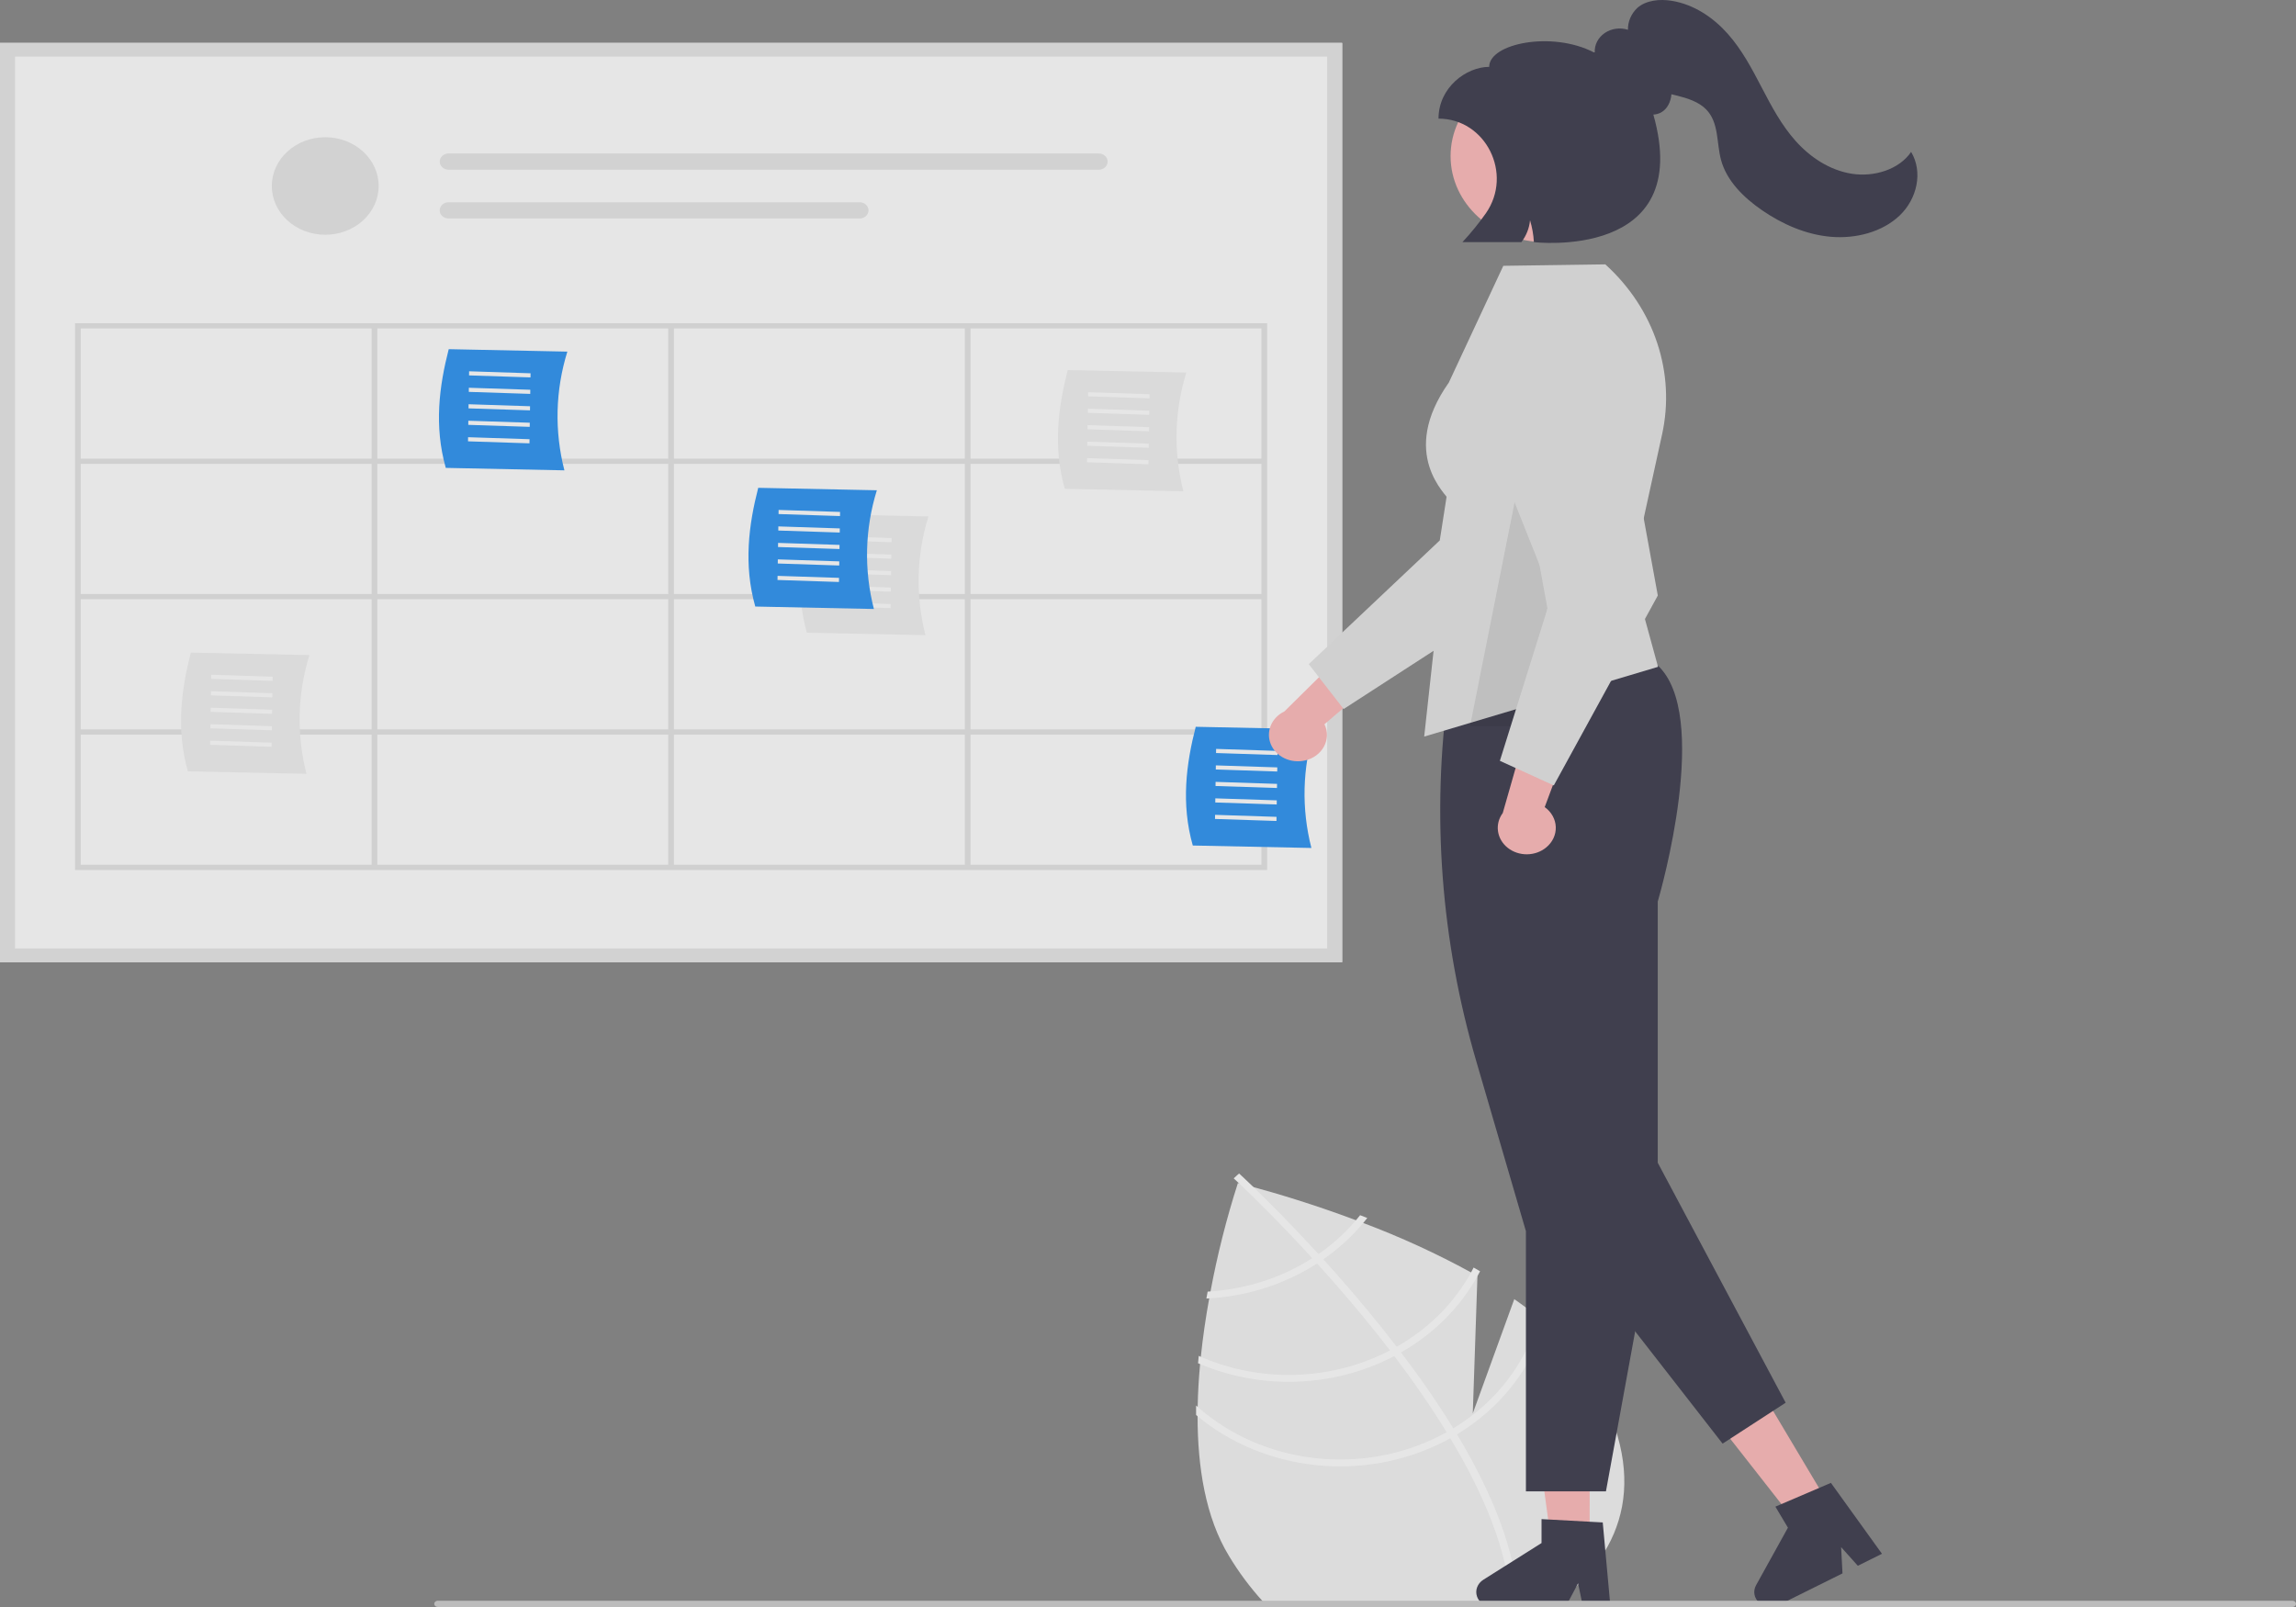 <svg width="400" height="280" viewBox="0 0 400 280" fill="none" xmlns="http://www.w3.org/2000/svg">
<rect x="0" y="0" width="400" height="280" fill="#808080" stroke="none"/>
<g opacity="0.8" clip-path="url(#clip0_52_645)">
<path d="M271.481 279.105C271.091 279.408 270.688 279.704 270.282 279.997H220.92C220.637 279.704 220.353 279.408 220.074 279.105C217.795 276.609 215.789 273.916 214.084 271.064C210.031 264.398 208.635 255.66 208.635 246.76C208.635 246.217 208.639 245.673 208.651 245.129C208.697 242.633 208.848 240.132 209.074 237.673C209.115 237.246 209.156 236.822 209.202 236.399C209.567 232.871 210.08 229.437 210.663 226.228C210.737 225.819 210.811 225.415 210.889 225.013C212.077 218.64 213.67 212.335 215.66 206.131C215.66 206.131 215.726 206.146 215.853 206.176C216.219 206.27 217.093 206.491 218.378 206.839C221.918 207.799 228.565 209.733 236.231 212.609C236.65 212.762 237.073 212.924 237.5 213.089C243.985 215.53 250.263 218.408 256.28 221.7C256.654 221.906 257.024 222.116 257.393 222.326V222.356L256.584 246.262L263.811 226.359C265.285 227.383 266.693 228.444 268.036 229.542C268.406 229.842 268.775 230.149 269.132 230.468C272.183 233.021 274.786 235.985 276.851 239.259C287.662 257.054 283.125 270.138 271.481 279.105Z" fill="#F2F2F2"/>
<path d="M264.521 279.997H263.207C263.199 279.701 263.187 279.405 263.166 279.105C262.637 270.112 258.412 260.181 252.659 250.596C252.454 250.247 252.245 249.891 252.023 249.542C249.231 244.984 246.118 240.522 242.904 236.283C242.657 235.953 242.402 235.619 242.148 235.289C237.869 229.715 233.452 224.556 229.46 220.152C229.181 219.837 228.894 219.529 228.611 219.226C222.694 212.748 217.812 208.028 215.853 206.176C215.562 205.902 215.336 205.693 215.18 205.546C215.036 205.404 214.95 205.329 214.934 205.314L215.394 204.894L215.397 204.883L215.866 204.463C215.882 204.482 216.165 204.729 216.666 205.205C217.089 205.599 217.668 206.15 218.379 206.84C220.859 209.239 224.96 213.321 229.707 218.498C229.982 218.798 230.265 219.109 230.548 219.421C233.788 222.993 237.299 227.042 240.777 231.394C241.651 232.489 242.5 233.575 243.322 234.652C243.581 234.982 243.836 235.312 244.082 235.642C247.56 240.223 250.597 244.629 253.193 248.86L253.842 249.921C260.461 260.942 264.025 270.704 264.484 279.105C264.501 279.405 264.513 279.701 264.521 279.997Z" fill="white"/>
<path d="M236.953 211.732C236.719 212.029 236.481 212.321 236.231 212.61C234.348 214.825 232.154 216.805 229.706 218.499C229.349 218.739 228.983 218.986 228.61 219.226C227.591 219.875 226.535 220.476 225.448 221.026C220.969 223.303 216.001 224.664 210.888 225.014C210.724 225.029 210.556 225.041 210.392 225.048C210.318 225.449 210.248 225.85 210.17 226.259C210.334 226.251 210.498 226.244 210.663 226.229C216.078 225.907 221.347 224.489 226.089 222.079C227.249 221.492 228.374 220.848 229.46 220.152C229.829 219.916 230.191 219.669 230.548 219.421C233.166 217.605 235.504 215.476 237.499 213.089C237.737 212.801 237.971 212.508 238.201 212.216C237.774 212.051 237.36 211.89 236.953 211.732Z" fill="white"/>
<path d="M256.728 220.854C256.584 221.138 256.432 221.42 256.28 221.701C253.352 227.027 248.867 231.51 243.322 234.653C242.936 234.874 242.546 235.088 242.147 235.29C242.028 235.354 241.901 235.421 241.782 235.481C236.824 237.993 231.281 239.387 225.613 239.547C219.946 239.707 214.319 238.628 209.201 236.4C209.078 236.347 208.959 236.295 208.84 236.242C208.794 236.67 208.753 237.097 208.721 237.528C208.836 237.577 208.955 237.629 209.074 237.674C214.339 239.89 220.102 240.942 225.895 240.744C231.689 240.546 237.349 239.104 242.418 236.535C242.583 236.452 242.743 236.37 242.903 236.284C243.301 236.074 243.695 235.86 244.081 235.643C249.765 232.408 254.369 227.813 257.393 222.357C257.553 222.076 257.705 221.791 257.853 221.502C257.479 221.285 257.105 221.067 256.728 220.854Z" fill="white"/>
<path d="M268.253 228.691C268.184 228.976 268.114 229.261 268.036 229.542C265.924 237.456 260.624 244.353 253.193 248.86C252.811 249.096 252.417 249.321 252.023 249.542C251.6 249.775 251.177 250.007 250.741 250.225C244.054 253.604 236.354 254.934 228.776 254.016C221.198 253.099 214.143 249.984 208.651 245.13C208.557 245.051 208.466 244.969 208.376 244.886C208.376 245.445 208.372 245.996 208.38 246.551C208.462 246.622 208.548 246.693 208.635 246.761C214.353 251.491 221.549 254.47 229.215 255.28C236.88 256.09 244.631 254.691 251.382 251.278C251.817 251.061 252.244 250.836 252.659 250.596C253.061 250.378 253.451 250.153 253.841 249.921C261.379 245.368 266.82 238.445 269.132 230.468C269.21 230.198 269.288 229.929 269.358 229.655C269.001 229.325 268.627 229.014 268.253 228.691Z" fill="white"/>
<path d="M233.828 167.646H0V7.475H233.828V167.646Z" fill="white"/>
<path d="M56.661 40.904C61.801 40.904 65.969 37.099 65.969 32.406C65.969 27.713 61.801 23.908 56.661 23.908C51.521 23.908 47.353 27.713 47.353 32.406C47.353 37.099 51.521 40.904 56.661 40.904Z" fill="#E6E6E6"/>
<path d="M78.158 26.74C77.747 26.741 77.353 26.89 77.063 27.156C76.772 27.422 76.609 27.781 76.609 28.157C76.609 28.532 76.772 28.892 77.063 29.157C77.353 29.423 77.747 29.572 78.158 29.573H191.418C191.829 29.572 192.222 29.423 192.513 29.157C192.803 28.892 192.966 28.532 192.966 28.157C192.966 27.781 192.803 27.422 192.513 27.156C192.222 26.89 191.829 26.741 191.418 26.74H78.158Z" fill="#E6E6E6"/>
<path d="M78.156 35.238C77.745 35.237 77.35 35.386 77.058 35.651C76.767 35.916 76.602 36.276 76.602 36.652C76.601 37.027 76.763 37.388 77.054 37.654C77.344 37.92 77.738 38.07 78.15 38.071H149.754C149.958 38.071 150.16 38.035 150.348 37.964C150.537 37.893 150.708 37.788 150.852 37.657C150.997 37.525 151.111 37.369 151.189 37.197C151.267 37.025 151.308 36.841 151.308 36.655C151.308 36.468 151.267 36.284 151.189 36.112C151.111 35.94 150.997 35.784 150.852 35.652C150.708 35.521 150.537 35.416 150.348 35.345C150.16 35.274 149.958 35.238 149.754 35.238H78.156Z" fill="#E6E6E6"/>
<path d="M233.828 167.646H0V7.475H233.828V167.646ZM2.617 165.257H231.211V9.864H2.617V165.257Z" fill="#E6E6E6"/>
<path d="M13.068 56.32V151.588H220.758V56.32H13.068ZM219.759 79.909H169.085V57.232H219.759V79.909ZM117.412 79.909V57.232H168.086V79.909H117.412ZM168.086 80.821V103.498H117.412V80.821H168.086ZM116.414 79.909H65.74V57.232H116.414V79.909ZM116.414 80.821V103.498H65.74V80.821H116.414ZM64.741 103.498H14.067V80.821H64.741V103.498ZM64.741 104.41V127.087H14.067V104.41H64.741ZM65.74 104.41H116.414V127.087H65.74V104.41ZM116.414 127.999V150.676H65.74V127.999H116.414ZM117.412 127.999H168.086V150.676H117.412V127.999ZM117.412 127.087V104.41H168.086V127.087H117.412ZM169.085 104.41H219.759V127.087H169.085V104.41ZM169.085 103.498V80.821H219.759V103.498H169.085ZM64.741 57.232V79.909H14.067V57.232H64.741ZM14.067 127.999H64.741V150.676H14.067V127.999ZM169.085 150.676V127.999H219.759V150.676H169.085Z" fill="#E4E4E4"/>
<path d="M98.328 81.951L77.662 81.524C75.595 74.213 76.526 67.252 78.175 60.838L98.841 61.265C96.751 68.009 96.574 75.128 98.328 81.951Z" fill="#1E8CF1"/>
<path d="M81.715 65.409L81.726 64.691L92.432 65.041L92.421 65.758L81.715 65.409Z" fill="white"/>
<path d="M81.67 68.28L81.681 67.562L92.387 67.912L92.376 68.63L81.67 68.28Z" fill="white"/>
<path d="M81.625 71.151L81.636 70.434L92.343 70.783L92.332 71.501L81.625 71.151Z" fill="white"/>
<path d="M81.58 74.025L81.591 73.307L92.297 73.656L92.286 74.374L81.58 74.025Z" fill="white"/>
<path d="M81.535 76.896L81.546 76.178L92.253 76.527L92.241 77.245L81.535 76.896Z" fill="white"/>
<path d="M53.394 134.826L32.729 134.399C30.662 127.088 31.592 120.127 33.242 113.713L53.907 114.14C51.817 120.884 51.641 128.003 53.394 134.826Z" fill="#F0F0F0"/>
<path d="M36.783 118.284L36.794 117.566L47.501 117.916L47.489 118.633L36.783 118.284Z" fill="white"/>
<path d="M36.738 121.155L36.749 120.438L47.455 120.787L47.444 121.505L36.738 121.155Z" fill="white"/>
<path d="M36.693 124.028L36.705 123.311L47.411 123.66L47.4 124.378L36.693 124.028Z" fill="white"/>
<path d="M36.648 126.9L36.659 126.182L47.366 126.531L47.354 127.249L36.648 126.9Z" fill="white"/>
<path d="M36.603 129.771L36.614 129.053L47.321 129.402L47.309 130.12L36.603 129.771Z" fill="white"/>
<path d="M161.234 110.668L140.569 110.241C138.502 102.93 139.432 95.969 141.082 89.555L161.747 89.982C159.657 96.726 159.48 103.845 161.234 110.668Z" fill="#F0F0F0"/>
<path d="M144.621 94.126L144.632 93.408L155.339 93.757L155.327 94.475L144.621 94.126Z" fill="white"/>
<path d="M144.576 96.997L144.587 96.279L155.293 96.629L155.282 97.347L144.576 96.997Z" fill="white"/>
<path d="M144.531 99.868L144.543 99.15L155.249 99.5L155.238 100.218L144.531 99.868Z" fill="white"/>
<path d="M144.486 102.741L144.497 102.023L155.204 102.373L155.192 103.091L144.486 102.741Z" fill="white"/>
<path d="M144.441 105.612L144.452 104.895L155.159 105.244L155.147 105.962L144.441 105.612Z" fill="white"/>
<path d="M152.248 106.11L131.582 105.682C129.515 98.372 130.446 91.411 132.095 84.996L152.761 85.423C150.671 92.167 150.494 99.286 152.248 106.11Z" fill="#1E8CF1"/>
<path d="M135.635 89.567L135.646 88.85L146.352 89.199L146.341 89.917L135.635 89.567Z" fill="white"/>
<path d="M135.59 92.439L135.601 91.721L146.307 92.07L146.296 92.788L135.59 92.439Z" fill="white"/>
<path d="M135.545 95.312L135.556 94.594L146.262 94.943L146.251 95.661L135.545 95.312Z" fill="white"/>
<path d="M135.5 98.183L135.511 97.465L146.217 97.814L146.206 98.532L135.5 98.183Z" fill="white"/>
<path d="M135.455 101.054L135.466 100.336L146.173 100.686L146.161 101.403L135.455 101.054Z" fill="white"/>
<path d="M228.467 147.748L207.801 147.321C205.734 140.01 206.665 133.049 208.314 126.635L228.98 127.062C226.889 133.806 226.713 140.925 228.467 147.748Z" fill="#1E8CF1"/>
<path d="M211.854 131.206L211.865 130.488L222.571 130.838L222.56 131.556L211.854 131.206Z" fill="white"/>
<path d="M211.809 134.077L211.82 133.359L222.526 133.709L222.515 134.427L211.809 134.077Z" fill="white"/>
<path d="M211.764 136.95L211.775 136.232L222.481 136.582L222.47 137.299L211.764 136.95Z" fill="white"/>
<path d="M211.719 139.821L211.73 139.104L222.436 139.453L222.425 140.171L211.719 139.821Z" fill="white"/>
<path d="M211.674 142.694L211.685 141.977L222.391 142.326L222.38 143.044L211.674 142.694Z" fill="white"/>
<path d="M206.166 85.598L185.5 85.171C183.433 77.86 184.364 70.899 186.013 64.484L206.679 64.912C204.588 71.656 204.412 78.774 206.166 85.598Z" fill="#F0F0F0"/>
<path d="M189.555 69.056L189.566 68.338L200.272 68.687L200.261 69.405L189.555 69.056Z" fill="white"/>
<path d="M189.51 71.927L189.521 71.209L200.227 71.559L200.216 72.276L189.51 71.927Z" fill="white"/>
<path d="M189.465 74.798L189.476 74.08L200.182 74.43L200.171 75.148L189.465 74.798Z" fill="white"/>
<path d="M189.42 77.671L189.431 76.953L200.137 77.303L200.126 78.021L189.42 77.671Z" fill="white"/>
<path d="M189.375 80.542L189.386 79.824L200.092 80.174L200.081 80.892L189.375 80.542Z" fill="white"/>
<path d="M227.352 132.503C228.065 132.343 228.731 132.042 229.302 131.622C229.874 131.201 230.337 130.672 230.66 130.07C230.983 129.468 231.158 128.809 231.172 128.139C231.185 127.469 231.038 126.805 230.74 126.192L243.77 115.066L234.756 113.088L223.765 123.957C222.671 124.482 221.826 125.355 221.391 126.411C220.955 127.467 220.959 128.632 221.401 129.685C221.843 130.739 222.693 131.607 223.79 132.127C224.887 132.646 226.155 132.78 227.352 132.503H227.352Z" fill="#FFB6B6"/>
<path d="M234.083 123.54L228.006 115.718L250.831 94.163L256.131 60.188C256.393 58.509 257.057 56.903 258.075 55.484C259.093 54.065 260.441 52.868 262.023 51.979C263.605 51.089 265.382 50.528 267.228 50.336C269.074 50.144 270.944 50.325 272.704 50.867C275.883 51.849 278.506 53.942 279.996 56.687C281.487 59.432 281.724 62.605 280.656 65.509L267.134 102.138L234.083 123.54Z" fill="#E4E4E4"/>
<path d="M276.939 268.305L270.194 268.305L266.984 244.549L276.941 244.549L276.939 268.305Z" fill="#FFB6B6"/>
<path d="M280.568 279.999H275.782L274.927 275.873L272.739 279.999H260.043C259.435 280 258.842 279.822 258.352 279.493C257.862 279.163 257.5 278.7 257.319 278.169C257.138 277.639 257.147 277.069 257.345 276.544C257.544 276.019 257.921 275.565 258.422 275.25L268.56 268.857V264.686L279.224 265.267L280.568 279.999Z" fill="#2F2E41"/>
<path d="M318.558 262.037L312.633 264.981L297.377 245.514L306.122 241.17L318.558 262.037Z" fill="#FFB6B6"/>
<path d="M327.868 270.727L323.663 272.816L320.753 269.565L320.991 274.144L309.839 279.684C309.305 279.95 308.691 280.052 308.088 279.977C307.485 279.902 306.924 279.652 306.488 279.266C306.051 278.879 305.761 278.374 305.66 277.826C305.56 277.279 305.654 276.716 305.928 276.22L311.487 266.18L309.303 262.516L318.974 258.373L327.868 270.727Z" fill="#2F2E41"/>
<path d="M279.782 259.846H265.841V214.522L257.211 184.972C251.016 163.84 249.37 141.812 252.364 120.108L252.376 120.019L252.451 119.962C252.672 119.792 274.762 103.116 288.734 115.873C298.152 124.471 289.302 155.391 288.807 157.088V210.389L279.782 259.846Z" fill="#2F2E41"/>
<path d="M248.117 128.34L252.61 87.316C252.027 86.197 243.624 79.111 252.41 66.653L261.9 46.315L279.672 46.062L279.747 46.131C283.927 49.94 287.011 54.634 288.723 59.795C290.434 64.957 290.721 70.424 289.556 75.711L284.319 99.618L288.857 116.189L248.117 128.34Z" fill="#E4E4E4"/>
<path d="M271.465 214.756L300.104 251.535L311.09 244.404L287.171 199.527L271.465 214.756Z" fill="#2F2E41"/>
<path d="M269.125 42.181C278.189 42.181 285.536 35.473 285.536 27.198C285.536 18.923 278.189 12.215 269.125 12.215C260.062 12.215 252.715 18.923 252.715 27.198C252.715 35.473 260.062 42.181 269.125 42.181Z" fill="#FFB6B6"/>
<path opacity="0.1" d="M265.092 81.391L269.585 106.005L265.092 126.517H256.105L260.19 106.005L265.092 81.391Z" fill="black"/>
<path d="M269.378 147.653C269.924 147.205 270.356 146.653 270.643 146.037C270.931 145.42 271.066 144.753 271.041 144.084C271.016 143.414 270.83 142.758 270.497 142.161C270.163 141.564 269.691 141.04 269.112 140.628L274.87 125.211L265.897 127.341L261.805 141.655C261.111 142.588 260.816 143.722 260.976 144.841C261.136 145.959 261.74 146.986 262.674 147.725C263.607 148.464 264.805 148.865 266.041 148.852C267.276 148.838 268.464 148.412 269.378 147.653Z" fill="#FFB6B6"/>
<path d="M270.696 136.852L261.301 132.564L270.322 103.736L257.477 71.484C256.842 69.89 256.599 68.188 256.766 66.498C256.933 64.809 257.505 63.173 258.441 61.708C259.378 60.243 260.657 58.985 262.186 58.022C263.716 57.059 265.458 56.415 267.291 56.136C270.602 55.636 273.995 56.355 276.726 58.135C279.456 59.916 281.302 62.614 281.857 65.635L288.817 103.763L270.696 136.852Z" fill="#E4E4E4"/>
<path d="M400 279.454C400 279.526 399.985 279.596 399.955 279.662C399.925 279.728 399.882 279.788 399.826 279.838C399.771 279.889 399.706 279.929 399.633 279.956C399.561 279.983 399.484 279.997 399.406 279.997H76.245C76.087 279.997 75.936 279.94 75.824 279.838C75.713 279.736 75.65 279.598 75.65 279.454C75.65 279.311 75.713 279.173 75.824 279.071C75.936 278.969 76.087 278.912 76.245 278.912H399.406C399.563 278.912 399.714 278.97 399.826 279.071C399.937 279.173 400 279.311 400 279.454Z" fill="#CACACA"/>
<path d="M332.949 26.466C330.878 29.534 326.493 30.887 322.603 30.273C318.713 29.658 315.333 27.366 312.837 24.574C310.34 21.782 308.614 18.496 306.914 15.243C305.215 11.99 303.496 8.701 301.012 5.9C298.528 3.099 295.166 0.789 291.282 0.146C289.168 -0.205 286.774 0.027 285.231 1.392C284.168 2.415 283.587 3.779 283.615 5.19C282.942 4.974 282.222 4.912 281.518 5.01C280.813 5.108 280.146 5.362 279.574 5.751C279.003 6.14 278.545 6.652 278.241 7.24C277.938 7.829 277.797 8.477 277.832 9.126C277.775 9.125 277.718 9.122 277.66 9.122C270.423 5.365 259.438 7.548 259.438 11.65C255.467 11.65 250.613 15.231 250.613 20.668V20.668C258.825 20.668 263.658 30.274 258.864 37.162C257.626 38.919 256.262 40.599 254.78 42.19H265.049C265.911 41.062 266.43 39.745 266.556 38.374C266.933 39.62 267.158 40.9 267.228 42.19C267.228 42.19 295.279 45.49 288.039 19.963C288.518 19.941 288.984 19.812 289.395 19.587C290.489 18.986 291.084 17.714 291.188 16.422C291.459 16.489 291.729 16.555 291.998 16.62C293.928 17.096 295.932 17.712 297.257 19.079C299.496 21.389 299.025 24.896 299.838 27.89C300.818 31.5 303.751 34.421 307.009 36.654C310.509 39.054 314.598 40.878 318.956 41.256C323.314 41.635 327.951 40.425 330.97 37.531C333.99 34.638 335.041 29.976 332.949 26.466Z" fill="#2F2E41"/>
</g>
<defs>
<clipPath id="clip0_52_645">
<rect width="400" height="280" fill="white"/>
</clipPath>
</defs>
</svg>

